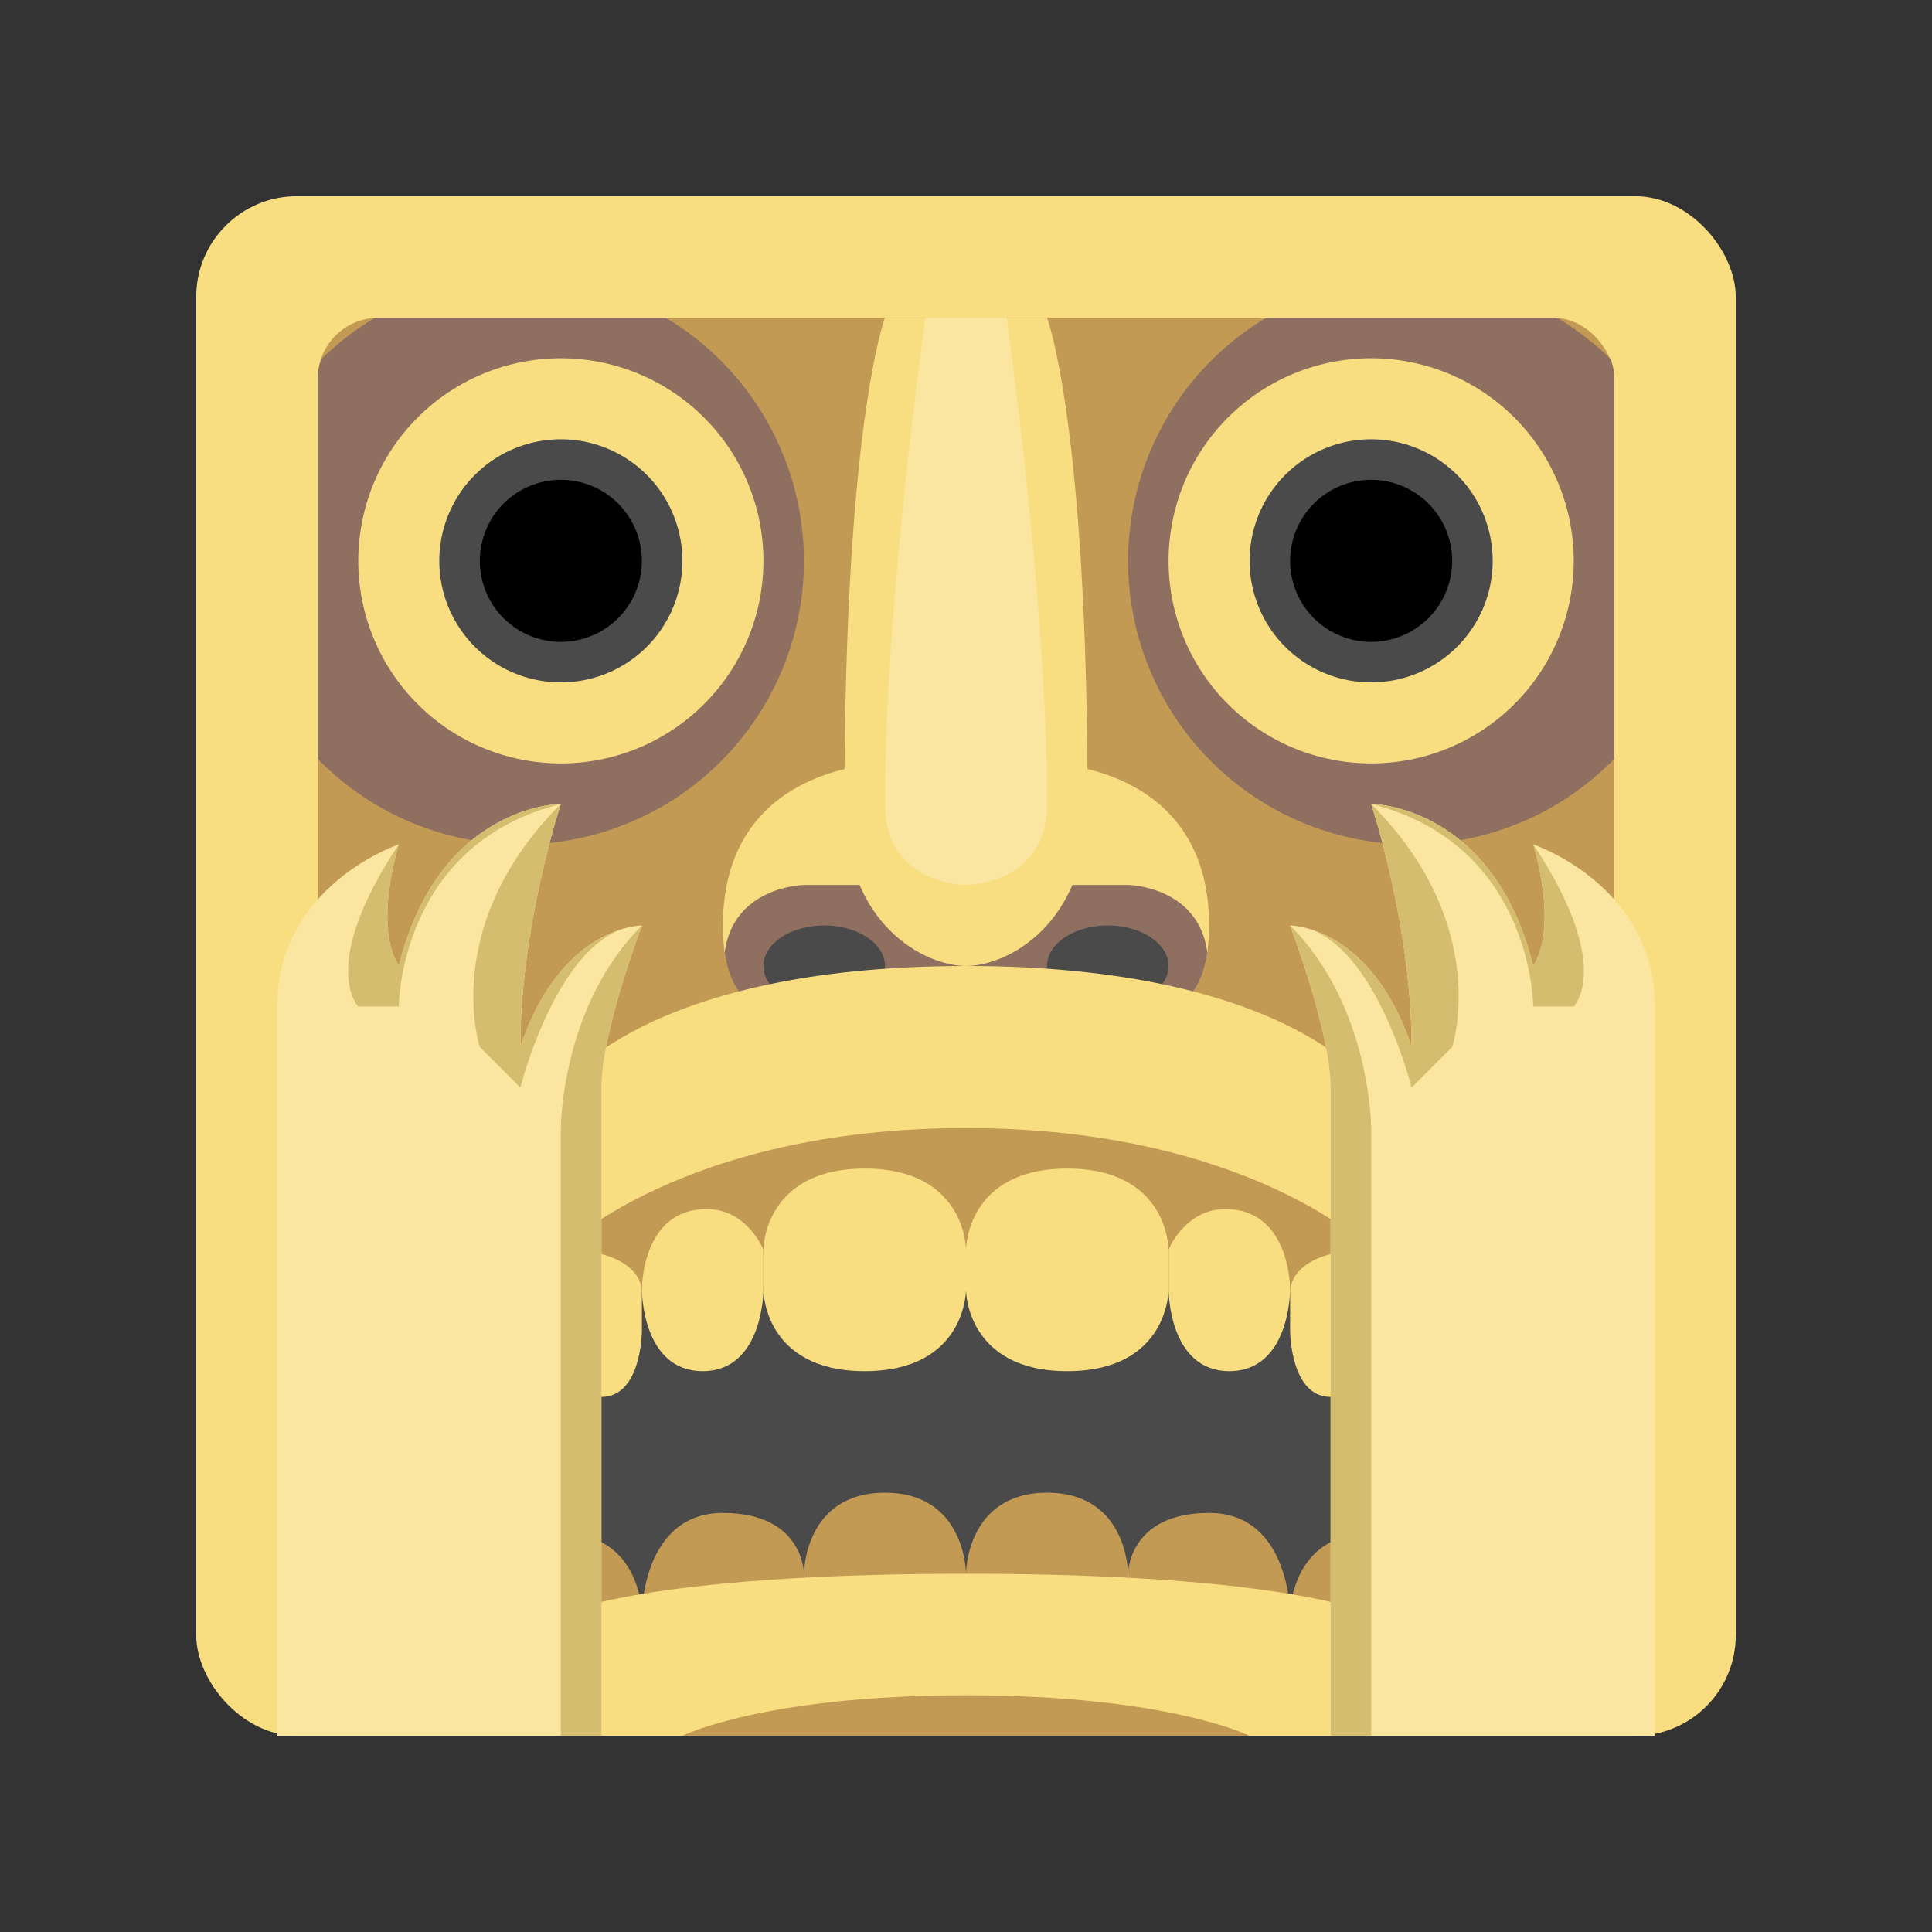 <svg xmlns="http://www.w3.org/2000/svg" id="svg2" width="192" height="192" version="1.1"><rect width="100%" height="100%" fill="#333333" stroke="none"/><g id="layer1" transform="translate(0 -860.362)"><rect id="rect818" width="153" height="153" x="19.5" y="879.862" ry="10" style="opacity:1;vector-effect:none;fill:#f9de81;fill-opacity:1;stroke-width:4;paint-order:stroke fill markers"/><rect id="rect820" width="128.842" height="128.842" x="31.579" y="891.941" ry="6.039" style="opacity:1;vector-effect:none;fill:#c39a54;fill-opacity:1;stroke-width:4.026;paint-order:stroke fill markers"/><path id="path904-6" d="M37.618 891.94c-.148 0-.286.041-.432.05a28.184 28.184 0 0 0-5.269 4.08c-.202.604-.338 1.237-.338 1.91v37.802a28.184 28.184 0 0 0 20.132 8.5A28.184 28.184 0 0 0 79.895 916.1a28.184 28.184 0 0 0-13.73-24.158zm88.218 0a28.184 28.184 0 0 0-13.73 24.159 28.184 28.184 0 0 0 28.183 28.184 28.184 28.184 0 0 0 20.132-8.5V897.98c0-.673-.136-1.306-.338-1.91a28.184 28.184 0 0 0-5.269-4.082c-.146 0-.284-.048-.432-.048z" style="opacity:1;vector-effect:none;fill:#8e6f60;fill-opacity:1;stroke-width:4.336;paint-order:stroke fill markers"/><path id="rect1035" d="M47.684 980.52h92.605v40.263H47.684z" style="opacity:1;vector-effect:none;fill:#4a4a4a;fill-opacity:1;stroke-width:4.026;paint-order:stroke fill markers"/><path id="path835" d="M96 968.44v20.132s0 8.053 10.066 8.053 10.066-8.053 10.066-8.053v-20.131z" style="fill:#f9de81;stroke-width:4.026"/><path id="path835-3" d="M116.132 968.44v20.132s0 8.053 6.039 8.053c6.04 0 6.04-8.053 6.04-8.053v-20.131z" style="fill:#f9de81;stroke-width:4.026"/><path id="path835-3-6" d="M128.21 968.44V992.6s0 6.585 4.027 6.585c4.026 0 4.026-6.585 4.026-6.585V968.44z" style="fill:#f9de81;stroke-width:4.026"/><path id="path896" d="M87.947 936.23s-16.105 0-16.105 16.106c0 8.052 4.026 8.052 4.026 8.052h40.264s4.026 0 4.026-8.052c0-16.106-16.105-16.106-16.105-16.106H96Z" style="opacity:1;fill:#f9de81;stroke-width:4.026"/><path id="path914" d="M79.895 948.31s-6.982.088-7.88 6.7c.775 5.377 3.853 5.378 3.853 5.378h40.264s3.078 0 3.853-5.379c-.898-6.612-7.88-6.7-7.88-6.7H91.974Z" style="fill:#8e6f60;stroke-width:4.026"/><path id="path934" d="M81.908 952.336a6.04 4.026 0 0 0-6.04 4.026 6.04 4.026 0 0 0 6.04 4.026 6.04 4.026 0 0 0 6.04-4.026 6.04 4.026 0 0 0-6.04-4.026zm28.184 0a6.04 4.026 0 0 0-6.04 4.026 6.04 4.026 0 0 0 6.04 4.026 6.04 4.026 0 0 0 6.04-4.026 6.04 4.026 0 0 0-6.04-4.026z" style="opacity:1;vector-effect:none;fill:#4a4a4a;fill-opacity:1;stroke-width:4.026;paint-order:stroke fill markers"/><path id="path873" d="M96 1016.757s0-8.053 8.053-8.053c8.052 0 8.052 8.053 8.052 8.053v4.026H96Z" style="fill:#c39a54;stroke-width:4.026"/><path id="path873-7" d="M112.105 1016.757s0-6.04 8.053-6.04 8.053 10.066 8.053 10.066v4.026l-16.106-4.026z" style="fill:#c39a54;stroke-width:4.026"/><path id="path873-5" d="M128.21 1020.783s0-8.053 8.053-8.053 8.053 8.053 8.053 8.053v4.026H128.21z" style="fill:#c39a54;stroke-width:4.026"/><path id="path898" d="M87.947 891.94s-4.026 10.55-4.026 48.317c0 12.079 8.053 16.105 12.079 16.105s12.079-4.026 12.079-16.105c0-37.766-4.026-48.316-4.026-48.316H96Z" style="fill:#f9de81;stroke-width:4.026"/><path id="path908" d="M55.737 895.967A20.132 20.132 0 0 0 35.605 916.1a20.132 20.132 0 0 0 20.132 20.131A20.132 20.132 0 0 0 75.868 916.1a20.132 20.132 0 0 0-20.131-20.132zm80.526 0a20.132 20.132 0 0 0-20.131 20.132 20.132 20.132 0 0 0 20.131 20.131 20.132 20.132 0 0 0 20.132-20.131 20.132 20.132 0 0 0-20.132-20.132z" style="opacity:1;vector-effect:none;fill:#f9de81;fill-opacity:1;stroke-width:4.474;paint-order:stroke fill markers"/><path id="path910" d="M55.737 904.02a12.079 12.079 0 0 0-12.08 12.079 12.079 12.079 0 0 0 12.08 12.079 12.079 12.079 0 0 0 12.079-12.08 12.079 12.079 0 0 0-12.08-12.078zm80.526 0a12.079 12.079 0 0 0-12.079 12.079 12.079 12.079 0 0 0 12.08 12.079 12.079 12.079 0 0 0 12.078-12.08 12.079 12.079 0 0 0-12.079-12.078z" style="opacity:1;vector-effect:none;fill:#4a4a4a;fill-opacity:1;stroke-width:4.832;paint-order:stroke fill markers"/><path id="path936" d="M55.737 908.046a8.053 8.053 0 0 0-8.053 8.053 8.053 8.053 0 0 0 8.053 8.052 8.053 8.053 0 0 0 8.052-8.052 8.053 8.053 0 0 0-8.052-8.053zm80.526 0a8.053 8.053 0 0 0-8.052 8.053 8.053 8.053 0 0 0 8.052 8.052 8.053 8.053 0 0 0 8.053-8.052 8.053 8.053 0 0 0-8.053-8.053z" style="opacity:1;vector-effect:none;fill:#000;fill-opacity:1;stroke-width:4.026;paint-order:stroke fill markers"/><path id="path938" d="M91.974 891.94s-4.027 28.185-4.027 48.317c0 8.052 8.053 8.052 8.053 8.052s8.053 0 8.053-8.052c0-20.132-4.027-48.316-4.027-48.316H96Z" style="fill:#f9de81;stroke-width:4.026"/><path id="path835-5" d="M96 968.44v20.132s0 8.053-10.066 8.053-10.066-8.053-10.066-8.053v-20.131z" style="fill:#f9de81;stroke-width:4.026"/><path id="path835-3-62" d="M75.868 968.44v20.132s0 8.053-6.04 8.053c-6.039 0-6.039-8.053-6.039-8.053v-20.131z" style="fill:#f9de81;stroke-width:4.026"/><path id="path835-3-6-9" d="M63.79 968.44V992.6s0 6.585-4.027 6.585c-4.026 0-4.026-6.585-4.026-6.585V968.44z" style="fill:#f9de81;stroke-width:4.026"/><path id="path1060" d="M55.737 972.467v12.079c8.052 0 8.052 4.026 8.052 4.026s-.106-8.052 6.441-8.052c4.026 0 5.638 4.026 5.638 4.026s0-8.053 10.066-8.053S96 984.546 96 984.546s0-8.053 10.066-8.053 10.066 8.053 10.066 8.053 1.612-4.026 5.638-4.026c6.547 0 6.44 8.052 6.44 8.052s0-4.026 8.053-4.026v-12.079H96Z" style="fill:#c39a54;stroke-width:4.026"/><path id="path869" d="M96 956.362c-32.21 0-40.263 12.079-40.263 12.079v16.105S67.816 972.467 96 972.467c28.184 0 40.263 12.079 40.263 12.079v-16.105S128.211 956.36 96 956.36z" style="fill:#f9de81;stroke-width:4.026"/><path id="path873-9" d="M96 1016.757s0-8.053-8.053-8.053c-8.052 0-8.052 8.053-8.052 8.053v4.026H96Z" style="fill:#c39a54;stroke-width:4.026"/><path id="path873-7-3" d="M79.895 1016.757s0-6.04-8.053-6.04-8.053 10.066-8.053 10.066v4.026l16.106-4.026z" style="fill:#c39a54;stroke-width:4.026"/><path id="path873-5-6" d="M63.79 1020.783s0-8.053-8.053-8.053-8.053 8.053-8.053 8.053v4.026H63.79z" style="fill:#c39a54;stroke-width:4.026"/><path id="path871" d="M96 1016.757c-32.21 0-40.263 4.026-40.263 4.026v12.079h12.079s8.052-4.026 28.184-4.026 28.184 4.026 28.184 4.026h12.08v-12.079s-8.053-4.026-40.264-4.026z" style="fill:#f9de81;stroke-width:4.026"/><path id="path833-2" d="M55.737 940.257s-12.08 0-16.105 16.105c-2.562-4.026 0-12.08 0-12.08s-12.08 4.027-12.08 16.106v72.474h32.211V968.44c0-5.534 4.026-16.105 4.026-16.105s-8.052 0-12.078 12.078c0-12.078 4.026-24.157 4.026-24.157zm80.526 0s4.026 12.079 4.026 24.157c-4.026-12.078-12.078-12.078-12.078-12.078s4.026 10.571 4.026 16.105v64.42h32.21v-72.473c0-12.079-12.079-16.105-12.079-16.105s2.562 8.053 0 12.079c-4.026-16.105-16.105-16.105-16.105-16.105z" style="fill:#f9de81;stroke-width:4.026"/><path id="path833-2-9" d="M55.737 940.257s-12.08 0-16.105 16.105c-2.562-4.026 0-12.08 0-12.08s-12.08 4.027-12.08 16.106v72.474h32.211V968.44c0-5.534 4.026-16.105 4.026-16.105s-8.052 0-12.078 12.078c0-12.078 4.026-24.157 4.026-24.157zm80.526 0s4.026 12.079 4.026 24.157c-4.026-12.078-12.078-12.078-12.078-12.078s4.026 10.571 4.026 16.105v64.42h32.21v-72.473c0-12.079-12.079-16.105-12.079-16.105s2.562 8.053 0 12.079c-4.026-16.105-16.105-16.105-16.105-16.105z" style="opacity:.25;fill:#fff;stroke-width:4.026"/><path id="rect1042" d="M96 1028.836c-20.132 0-28.184 4.026-28.184 4.026h56.368s-8.052-4.026-28.184-4.026z" style="opacity:1;vector-effect:none;fill:#c39a54;fill-opacity:1;stroke-width:4.026;paint-order:stroke fill markers"/><path id="path938-5" d="M91.974 891.94s-4.027 28.185-4.027 48.317c0 8.052 8.053 8.052 8.053 8.052s8.053 0 8.053-8.052c0-20.132-4.027-48.316-4.027-48.316H96Z" style="opacity:.25;fill:#fff;stroke-width:4.026"/><path id="path1149-3" d="M55.737 940.257c-12.08 12.079-8.053 24.157-8.053 24.157l4.027 4.027s3.269-12.988 9.782-15.61c-2.686.9-7.104 3.549-9.782 11.583 0-12.078 4.026-24.157 4.026-24.157zm0 0s-12.08 0-16.105 16.105c-2.562-4.026 0-12.08 0-12.08-8.053 12.08-4.027 16.106-4.027 16.106h4.027s0-16.105 16.105-20.131zm80.526 0c16.105 4.026 16.105 20.131 16.105 20.131h4.027s4.026-4.026-4.027-16.105c0 0 2.562 8.053 0 12.079-4.026-16.105-16.105-16.105-16.105-16.105zm0 0s4.026 12.079 4.026 24.157c-2.678-8.034-7.096-10.683-9.782-11.583 6.513 2.622 9.782 15.61 9.782 15.61l4.027-4.027s4.026-12.078-8.053-24.157zM63.79 952.336c-8.052 8.052-8.052 20.131-8.052 20.131v60.395h4.026V968.44c0-5.534 4.026-16.105 4.026-16.105zm64.422 0s4.026 10.571 4.026 16.105v64.42h4.026v-60.394s0-12.079-8.052-20.131z" style="opacity:1;fill:#f9de81;stroke-width:4.026"/><path id="path1149" d="M55.737 940.257c-12.08 12.079-8.053 24.157-8.053 24.157l4.027 4.027s3.269-12.988 9.782-15.61c-2.686.9-7.104 3.549-9.782 11.583 0-12.078 4.026-24.157 4.026-24.157zm0 0s-12.08 0-16.105 16.105c-2.562-4.026 0-12.08 0-12.08-8.053 12.08-4.027 16.106-4.027 16.106h4.027s0-16.105 16.105-20.131zm80.526 0c16.105 4.026 16.105 20.131 16.105 20.131h4.027s4.026-4.026-4.027-16.105c0 0 2.562 8.053 0 12.079-4.026-16.105-16.105-16.105-16.105-16.105zm0 0s4.026 12.079 4.026 24.157c-2.678-8.034-7.096-10.683-9.782-11.583 6.513 2.622 9.782 15.61 9.782 15.61l4.027-4.027s4.026-12.078-8.053-24.157zM63.79 952.336c-8.052 8.052-8.052 20.131-8.052 20.131v60.395h4.026V968.44c0-5.534 4.026-16.105 4.026-16.105zm64.422 0s4.026 10.571 4.026 16.105v64.42h4.026v-60.394s0-12.079-8.052-20.131z" style="opacity:.15;stroke-width:4.026"/></g><style id="style853" type="text/css">.st0{fill:#898989}.st1{fill:#fff}</style></svg>